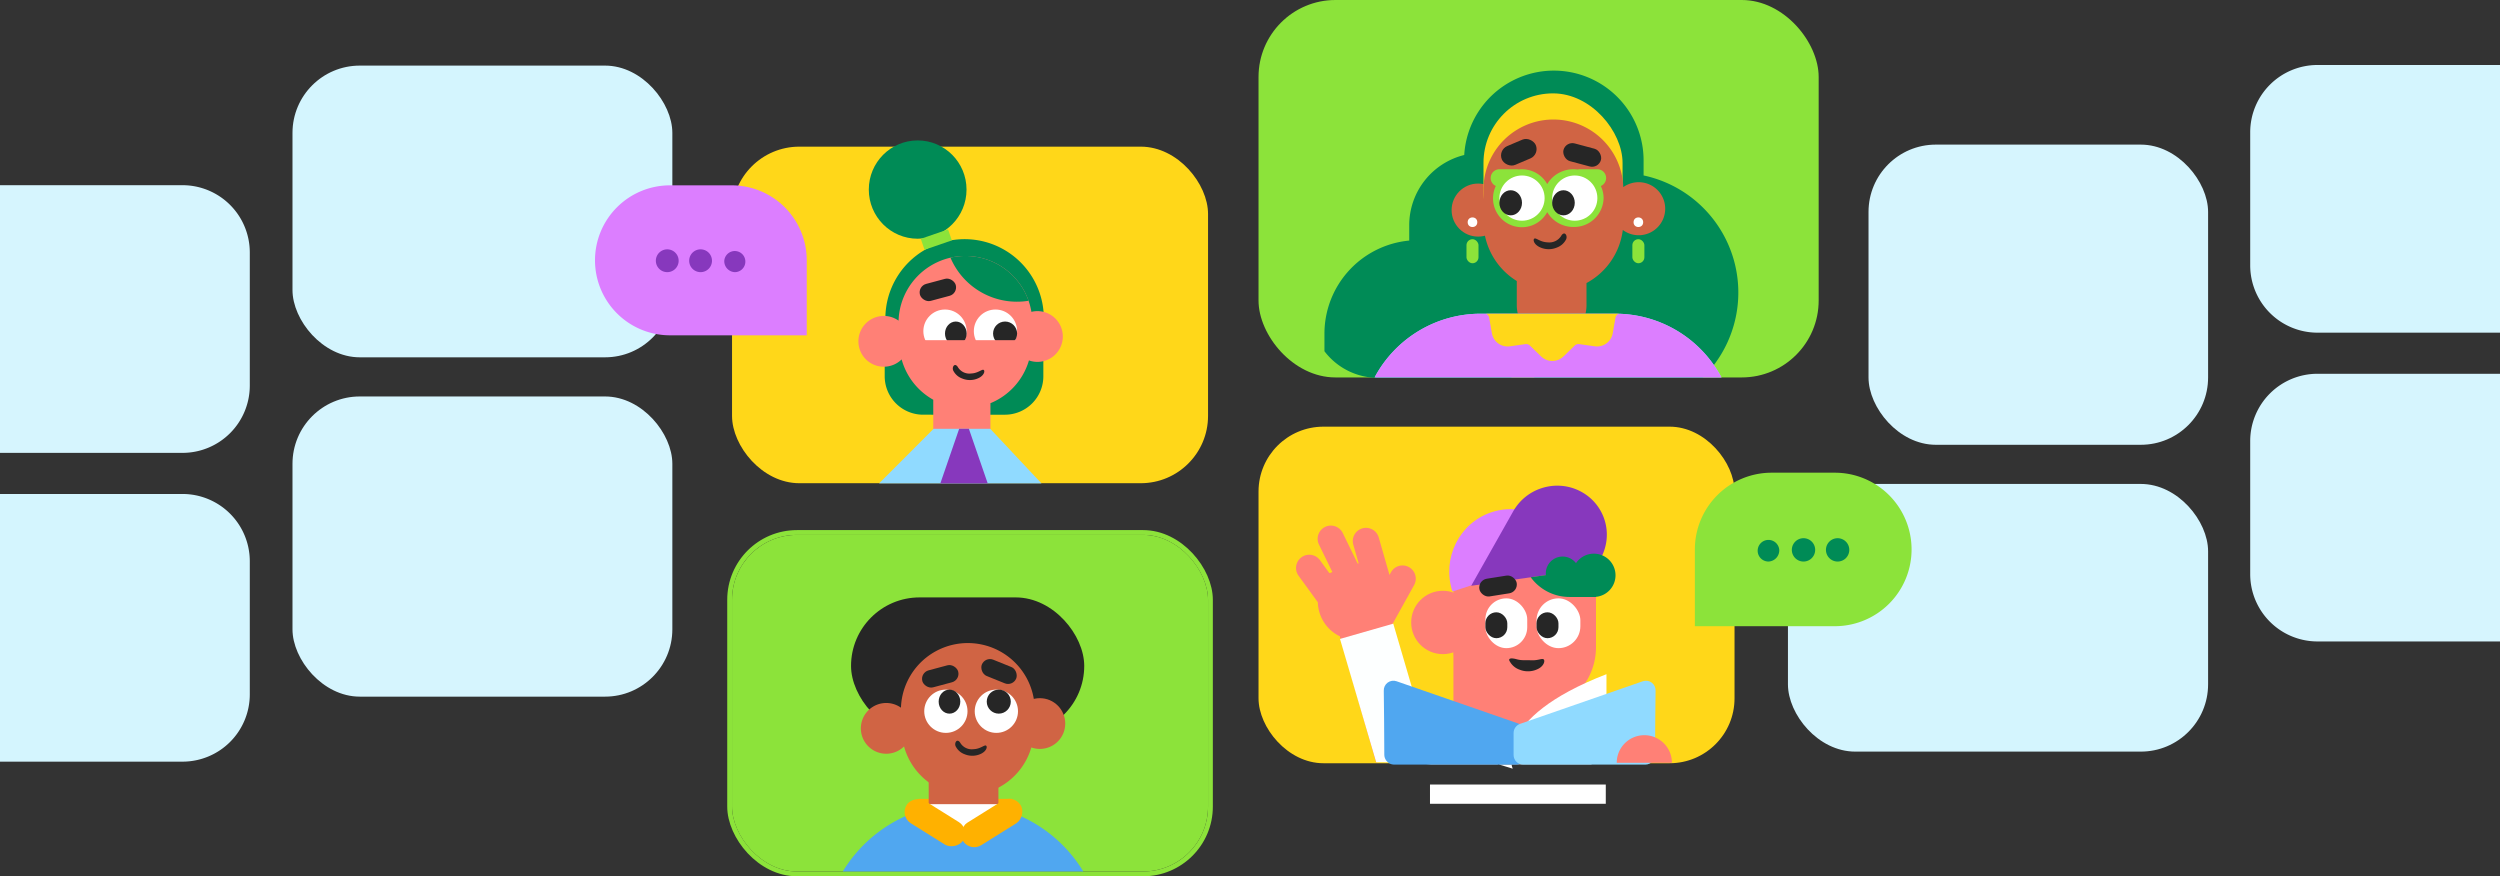 <svg xmlns="http://www.w3.org/2000/svg" width="1039.906" height="364.5" viewBox="0 0 1039.906 364.5">
  <rect x="0" y="0" width="1039.906" height="364.5" fill="#333333" stroke="none"/>
  <g id="Group_1888" data-name="Group 1888" transform="translate(-17 -197.5)">
    <g id="Group_1885" data-name="Group 1885" transform="translate(72 195.004)" style="mix-blend-mode: multiply;isolation: isolate">
      <rect id="Rectangle_17628" data-name="Rectangle 17628" width="141.252" height="124.863" rx="28" transform="translate(722.233 62.65)" fill="#d6f5fe"/>
      <rect id="Rectangle_17627" data-name="Rectangle 17627" width="174.768" height="111.343" rx="28" transform="translate(688.718 203.797)" fill="#d4f5fe"/>
      <path id="Rectangle_17630" data-name="Rectangle 17630" d="M0,0H75.905a28,28,0,0,1,28,28V83.343a28,28,0,0,1-28,28H0a0,0,0,0,1,0,0V0A0,0,0,0,1,0,0Z" transform="translate(-55 207.972)" fill="#d4f5fe"/>
      <path id="Rectangle_17631" data-name="Rectangle 17631" d="M0,0H75.905a28,28,0,0,1,28,28V83.343a28,28,0,0,1-28,28H0a0,0,0,0,1,0,0V0A0,0,0,0,1,0,0Z" transform="translate(-55 79.53)" fill="#d6f5fe"/>
      <rect id="Rectangle_17628-2" data-name="Rectangle 17628" width="158.009" height="124.863" rx="28" transform="translate(66.664 167.411)" fill="#d6f5fe"/>
      <rect id="Rectangle_17627-2" data-name="Rectangle 17627" width="158.009" height="121.343" rx="28" transform="translate(66.664 29.784)" fill="#d4f5fe"/>
      <path id="Rectangle_17806" data-name="Rectangle 17806" d="M0,0H75.905a28,28,0,0,1,28,28V83.343a28,28,0,0,1-28,28H0a0,0,0,0,1,0,0V0A0,0,0,0,1,0,0Z" transform="translate(984.906 140.873) rotate(180)" fill="#d4f5fe"/>
      <path id="Rectangle_17807" data-name="Rectangle 17807" d="M0,0H75.905a28,28,0,0,1,28,28V83.343a28,28,0,0,1-28,28H0a0,0,0,0,1,0,0V0A0,0,0,0,1,0,0Z" transform="translate(984.906 269.314) rotate(180)" fill="#d6f5fe"/>
    </g>
    <g id="Rectangle_17665" data-name="Rectangle 17665" transform="translate(321.5 420)" fill="#8ce33a" stroke="#8ce33a" stroke-linecap="round" stroke-linejoin="round" stroke-width="2">
      <rect width="198" height="140" rx="27" stroke="none"/>
      <rect x="-1" y="-1" width="200" height="142" rx="28" fill="none"/>
    </g>
    <g id="BOY-2" transform="translate(18 108)">
      <rect id="Rectangle_17676" data-name="Rectangle 17676" width="97" height="57" rx="28.5" transform="translate(353 338)" fill="#262626"/>
      <rect id="Rectangle_17715" data-name="Rectangle 17715" width="39" height="8" transform="translate(381 421.801)" fill="#ffb100"/>
      <g id="Group_1887" data-name="Group 1887" transform="translate(-196.92 74.814)">
        <circle id="Ellipse_507" data-name="Ellipse 507" cx="10.557" cy="10.557" r="10.557" transform="translate(617.906 305.102)" fill="#d06444"/>
        <path id="Path_4268" data-name="Path 4268" d="M31.122,86.082v-30.1A27.559,27.559,0,0,1,17.966,39.194a10.556,10.556,0,1,1-1.277-16.117,27.829,27.829,0,0,1,55.642.937v5.319a28.012,28.012,0,0,1-.417,4.825A27.521,27.521,0,0,1,54.908,57.412v28.67Z" transform="translate(553.998 285.985)" fill="#d06444"/>
        <rect id="Rectangle_17600" data-name="Rectangle 17600" width="15.43" height="7.309" rx="3.654" transform="matrix(0.966, -0.259, 0.259, 0.966, 578.633, 294.477)" fill="#262626"/>
        <rect id="Rectangle_17677" data-name="Rectangle 17677" width="15.43" height="7.309" rx="3.654" transform="translate(605.694 287.732) rotate(22)" fill="#262626"/>
        <path id="Path_4047" data-name="Path 4047" d="M584.342,354.049l-22.678,22.7H629.2l-21.29-22.7Z" transform="translate(0.914)" fill="#90daff"/>
        <path id="Path_4259" data-name="Path 4259" d="M14228.411,22573.75l7.827-22.7h4.044l7.827,22.7Z" transform="translate(-13640.342 -22197)" fill="#dcf3f3"/>
        <path id="Path_3691" data-name="Path 3691" d="M9.316,7.931A5.572,5.572,0,0,0,5.462,3.058C2.789,1.916.552,2.833.1,2.216S.727.146,3.118.012A8.322,8.322,0,0,1,9.681,2.73a6.661,6.661,0,0,1,1.95,4.232C11.9,8.658,9.734,10.279,9.316,7.931Z" transform="translate(607.073 326.79) rotate(155)" fill="#262626"/>
        <g id="Group_1824" data-name="Group 1824" transform="translate(235.368 -39.748)">
          <g id="Group_1822" data-name="Group 1822" transform="translate(342 339.285)">
            <circle id="Ellipse_498" data-name="Ellipse 498" cx="9" cy="9" r="9" transform="translate(3 2)" fill="#fff"/>
            <ellipse id="Ellipse_500" data-name="Ellipse 500" cx="4.5" cy="5" rx="4.5" ry="5" transform="translate(9 2)" fill="#262626"/>
          </g>
          <g id="Group_1823" data-name="Group 1823" transform="translate(363.75 339.285)">
            <circle id="Ellipse_498-2" data-name="Ellipse 498" cx="9" cy="9" r="9" transform="translate(2.25 2)" fill="#fff"/>
            <circle id="Ellipse_500-2" data-name="Ellipse 500" cx="5" cy="5" r="5" transform="translate(7.25 2)" fill="#262626"/>
          </g>
        </g>
      </g>
      <path id="Path_4269" data-name="Path 4269" d="M10770.974,22599c.088-.146.178-.291.268-.437a58.524,58.524,0,0,1,99.513,0c.091.146.18.291.269.438Z" transform="translate(-10421.408 -22147)" fill="#50a7f0"/>
      <g id="Group_1857" data-name="Group 1857" transform="translate(380.568 423.846)">
        <path id="Path_4099" data-name="Path 4099" d="M97.943,198.449l14.324,10.412,14.782-10.412H97.943" transform="translate(-93.254 -198.449)" fill="#fff"/>
        <rect id="Rectangle_17678" data-name="Rectangle 17678" width="29" height="14" transform="translate(4.732 -13.846)" fill="#d06444"/>
      </g>
      <rect id="Rectangle_17679" data-name="Rectangle 17679" width="11" height="27.729" rx="5.5" transform="matrix(0.53, -0.848, 0.848, 0.53, 373.19, 429.027)" fill="#ffb100"/>
      <rect id="Rectangle_17680" data-name="Rectangle 17680" width="11" height="28.231" rx="5.5" transform="matrix(-0.53, -0.848, 0.848, -0.53, 402.49, 443.988)" fill="#ffb100"/>
    </g>
    <rect id="Rectangle_17664" data-name="Rectangle 17664" width="198" height="140" rx="27" transform="translate(540.5 374.977)" fill="#ffd719"/>
    <g id="BOY" transform="translate(52 137.566)">
      <g id="Group_1886" data-name="Group 1886" transform="translate(-3 6.883)">
        <path id="Rectangle_17674" data-name="Rectangle 17674" d="M28,0H59.3a0,0,0,0,1,0,0V49.87a27,27,0,0,1-27,27H27a27,27,0,0,1-27-27V28A28,28,0,0,1,28,0Z" transform="translate(572.57 272.434)" fill="#ff8076"/>
        <rect id="Rectangle_17606" data-name="Rectangle 17606" width="73.126" height="8.011" transform="translate(562.819 379.385)" fill="#fff"/>
        <rect id="Rectangle_17675" data-name="Rectangle 17675" width="42.828" height="40.921" transform="translate(572.57 321.561)" fill="#ff8076"/>
        <g id="Group_1826" data-name="Group 1826" transform="translate(585.868 301.943)">
          <g id="Group_1820" data-name="Group 1820" transform="translate(0 0)">
            <rect id="Rectangle_17596" data-name="Rectangle 17596" width="17.401" height="20.716" rx="8.7" transform="translate(0 0)" fill="#fff"/>
            <rect id="Rectangle_17598" data-name="Rectangle 17598" width="9.115" height="10.772" rx="4.557" transform="translate(0 5.8)" fill="#262626"/>
          </g>
          <g id="Group_1821" data-name="Group 1821" transform="translate(21.275 0)">
            <rect id="Rectangle_17596-2" data-name="Rectangle 17596" width="18.229" height="20.716" rx="9.115" transform="translate(0 0)" fill="#fff"/>
            <rect id="Rectangle_17605" data-name="Rectangle 17605" width="9.115" height="10.772" rx="4.557" transform="translate(0 5.8)" fill="#262626"/>
          </g>
        </g>
        <path id="Path_3691-2" data-name="Path 3691" d="M10.135,7.525C8.448,6.044,7.3,5.775,4.806,4.443S.611,3.32.106,2.631.9.164,3.571.013A9.292,9.292,0,0,1,10.9,3.048a7.437,7.437,0,0,1,2.178,4.726C13.374,9.668,11.822,9.006,10.135,7.525Z" transform="matrix(-0.899, 0.438, -0.438, -0.899, 611.265, 329.593)" fill="#262626"/>
        <circle id="Ellipse_539" data-name="Ellipse 539" cx="13.178" cy="13.178" r="13.178" transform="translate(555 298.789)" fill="#ff8076"/>
      </g>
      <g id="CAP" transform="translate(10627.866 23309.424)">
        <path id="Path_4261" data-name="Path 4261" d="M25.794,0c14.246,0,25.8,11.792,25.8,26.338H0c-.007-.09,0,.378,0,0C0,11.792,11.548,0,25.794,0Z" transform="matrix(0.951, -0.309, 0.309, 0.951, -10066.851, -23028.492)" fill="#dc7eff"/>
        <path id="Rectangle_17669" data-name="Rectangle 17669" d="M11,0h0A11,11,0,0,1,22,11v0a0,0,0,0,1,0,0H0a0,0,0,0,1,0,0v0A11,11,0,0,1,11,0Z" transform="translate(-10036 -23030.174)" fill="#003446"/>
        <path id="Path_4716" data-name="Path 4716" d="M128.324-823.724,76.98-832.639l26.2-24.062a20.922,20.922,0,0,1,14.193-5.507,21.024,21.024,0,0,1,8.167,1.636,20.669,20.669,0,0,1,7.063,4.884,20.322,20.322,0,0,1,4.328,6.929A20.147,20.147,0,0,1,138.19-841a20.172,20.172,0,0,1-1.795,7.663,20.383,20.383,0,0,1-4.813,6.626l-3.257,2.991Z" transform="translate(-9866.814 -22190.15) rotate(-18)" fill="#8738bd"/>
        <path id="Path_4717" data-name="Path 4717" d="M8471.28-3152.975h-11a20.056,20.056,0,0,1-9.2-2.234,20.166,20.166,0,0,1-6.95-5.963l6.315-.9c-.023-.235-.036-.474-.036-.715a7,7,0,0,1,7-7,6.987,6.987,0,0,1,5.555,2.741,8.993,8.993,0,0,1,7.445-3.941,9,9,0,0,1,9,9,9,9,0,0,1-8.133,8.958v.056Z" transform="translate(-18470.281 -19848.199)" fill="#008b56"/>
      </g>
      <rect id="Rectangle_17600-2" data-name="Rectangle 17600" width="15.744" height="7.458" rx="3.729" transform="translate(579.766 301.242) rotate(-9)" fill="#262626"/>
      <g id="Group_1836" data-name="Group 1836" transform="translate(505.551 284.452) rotate(-16)">
        <rect id="Rectangle_17621" data-name="Rectangle 17621" width="22" height="81" transform="translate(5.128 16.818)" fill="#ff9021"/>
        <g id="Group_1835" data-name="Group 1835">
          <path id="Path_4257" data-name="Path 4257" d="M11294.061,22263.15v-48.75c0-.082-.006-.166-.006-.25v-5.531a16.146,16.146,0,0,1-4.967-16.193l-4.666-12.816a5.5,5.5,0,0,1,10.343-3.76l2.294,6.3h.931c.121-.055.244-.107.367-.156l-2.2-12.482a5.5,5.5,0,0,1,10.834-1.912l2.447,13.869c.146.045.285.088.431.139v-8.129a5.5,5.5,0,1,1,11,0v16.242l.905-.906a5.5,5.5,0,0,1,7.777,7.783l-13.487,13.479v53.072Z" transform="translate(-11288.93 -22165.332)" fill="#ff8076"/>
          <path id="Path_4267" data-name="Path 4267" d="M10205.648,22293.512l-.336-53.465h23.053l.336,60.188Z" transform="translate(-10200.5 -22195.752)" fill="#fdffff"/>
        </g>
      </g>
      <g id="Group_1834" data-name="Group 1834" transform="translate(513.535 187.904)">
        <path id="Path_4053" data-name="Path 4053" d="M19891.77,20576.42l24.891-1.645,11.242,3.447c-.02-.049-9.2-20.689,39-39.312v35.18l-6.422,2.33Z" transform="translate(-19847.209 -20386.449)" fill="#fff"/>
        <path id="Path_3745" data-name="Path 3745" d="M19950.4,20574.791c-.037,0,0-2.227,0-2.227v-7.691l54.035-18.492v28.41Z" transform="translate(-19868.994 -20385.471)" fill="#90daff"/>
        <g id="Intersection_90" data-name="Intersection 90" transform="translate(-18583.5 -19901.023)" fill="#50a7f0" stroke-linejoin="round">
          <path d="M 18667.629 20089.111 L 18665.629 20089.111 L 18614.982 20089.111 L 18614.871 20089.111 L 18613.91 20089.111 L 18613.309 20088.361 C 18613.223 20088.252 18613.156 20088.154 18613.109 20088.082 L 18612.785 20087.584 L 18612.785 20086.99 C 18612.785 20081.35 18612.611 20061.293 18612.564 20060.299 L 18612.428 20057.35 L 18615.219 20058.318 L 18666.285 20076.047 L 18667.629 20076.514 L 18667.629 20077.936 L 18667.629 20087.111 L 18667.629 20089.111 Z" stroke="none"/>
          <path d="M 18665.629 20087.111 L 18665.629 20077.936 L 18614.562 20060.207 C 18614.613 20061.301 18614.785 20081.656 18614.785 20086.99 C 18614.814 20087.035 18614.84 20087.072 18614.871 20087.111 C 18614.91 20087.111 18614.951 20087.111 18614.982 20087.111 L 18665.629 20087.111 M 18665.629 20091.111 L 18614.871 20091.111 C 18613.656 20091.111 18612.506 20090.559 18611.748 20089.609 C 18611.605 20089.432 18611.5 20089.277 18611.436 20089.176 C 18611.012 20088.525 18610.785 20087.766 18610.785 20086.99 C 18610.785 20081.562 18610.613 20061.557 18610.566 20060.389 C 18610.506 20059.064 18611.107 20057.795 18612.168 20057.002 C 18613.232 20056.207 18614.623 20055.994 18615.875 20056.428 L 18666.941 20074.156 C 18668.551 20074.715 18669.629 20076.232 18669.629 20077.936 L 18669.629 20087.111 C 18669.629 20089.32 18667.838 20091.111 18665.629 20091.111 Z" stroke="none" fill="#50a7f0"/>
        </g>
        <g id="Intersection_91" data-name="Intersection 91" transform="translate(-18583.5 -19901.023)" fill="#90daff" stroke-linejoin="round">
          <path d="M 18720.408 20089.111 L 18719.322 20089.111 L 18719.211 20089.111 L 18668.564 20089.111 L 18666.564 20089.111 L 18666.564 20087.111 L 18666.564 20077.936 L 18666.564 20076.514 L 18667.908 20076.047 L 18718.973 20058.318 L 18721.764 20057.35 L 18721.627 20060.299 C 18721.582 20061.283 18721.408 20081.34 18721.408 20086.99 L 18721.408 20087.617 L 18721.051 20088.133 C 18721.027 20088.164 18721.006 20088.193 18720.986 20088.223 L 18720.984 20088.225 L 18720.408 20089.111 Z" stroke="none"/>
          <path d="M 18719.322 20087.111 C 18719.348 20087.072 18719.377 20087.035 18719.408 20086.99 C 18719.408 20081.656 18719.578 20061.301 18719.629 20060.207 L 18668.564 20077.936 L 18668.564 20087.111 L 18719.211 20087.111 C 18719.242 20087.111 18719.281 20087.111 18719.322 20087.111 M 18719.322 20091.111 L 18668.564 20091.111 C 18666.355 20091.111 18664.564 20089.32 18664.564 20087.111 L 18664.564 20077.936 C 18664.564 20076.232 18665.643 20074.715 18667.252 20074.156 L 18718.316 20056.428 C 18719.568 20055.994 18720.959 20056.207 18722.023 20057.002 C 18723.084 20057.795 18723.684 20059.062 18723.625 20060.387 C 18723.58 20061.529 18723.408 20081.549 18723.408 20086.99 C 18723.408 20087.807 18723.158 20088.604 18722.691 20089.273 C 18722.666 20089.311 18722.641 20089.346 18722.617 20089.381 C 18721.871 20090.463 18720.641 20091.111 18719.322 20091.111 Z" stroke="none" fill="#90daff"/>
        </g>
        <path id="Path_4266" data-name="Path 4266" d="M11.479,0A11.479,11.479,0,0,1,22.957,11.479H0A11.479,11.479,0,0,1,11.479,0Z" transform="translate(123.965 177.842)" fill="#ff8076"/>
      </g>
    </g>
    <g id="Group_1816" data-name="Group 1816" transform="translate(722 394.508)">
      <path id="Rectangle_17540" data-name="Rectangle 17540" d="M31.925,0H58.216A31.925,31.925,0,0,1,90.141,31.925v0A31.925,31.925,0,0,1,58.216,63.85H0a0,0,0,0,1,0,0V31.925A31.925,31.925,0,0,1,31.925,0Z" transform="translate(0 -0.385)" fill="#8ce33a"/>
      <path id="Path_4026" data-name="Path 4026" d="M20031.965,18772.855a4.5,4.5,0,1,0-4.482,4.855A4.681,4.681,0,0,0,20031.965,18772.855Zm14.938,0a4.855,4.855,0,1,0-4.855,4.855A4.858,4.858,0,0,0,20046.9,18772.855Zm14.189,0a4.854,4.854,0,1,0-4.854,4.855A4.854,4.854,0,0,0,20061.092,18772.855Z" transform="translate(-19996.857 -18741.135)" fill="#008b56"/>
    </g>
    <rect id="Rectangle_17466" data-name="Rectangle 17466" width="198" height="140" rx="28" transform="translate(321.5 258.5)" fill="#ffd719"/>
    <g id="Group_1829" data-name="Group 1829" transform="translate(-179.92 21.814)">
      <path id="Path_4254" data-name="Path 4254" d="M12030.921,22618.385a16,16,0,0,1-16-16v-12a15.95,15.95,0,0,1,1.063-5.744,24.2,24.2,0,0,1-.779-6.437v-.062a32.955,32.955,0,0,1,65.909,0v.063a23.2,23.2,0,0,1-1,7.162,15.971,15.971,0,0,1,.8,5.02v12a16,16,0,0,1-16,16Z" transform="translate(-11450 -22270.199)" fill="#008b56"/>
      <path id="Path_4587" data-name="Path 4587" d="M19335.039,20344.082v-30.1a27.557,27.557,0,0,1-13.152-16.781,10.563,10.563,0,1,1-1.281-16.119,27.831,27.831,0,0,1,55.264-3.66,10.556,10.556,0,1,1-1.031,20.2,27.589,27.589,0,0,1-16.012,17.795v28.668Z" transform="translate(-18749.92 -19972.016)" fill="#ff8076"/>
      <path id="Path_4255" data-name="Path 4255" d="M14241.2,22586.865a27.878,27.878,0,0,1,32.494,17.93,30.048,30.048,0,0,1-32.494-17.93Z" transform="translate(-13648.92 -22304)" fill="#008b56"/>
      <ellipse id="Ellipse_505" data-name="Ellipse 505" cx="20.325" cy="20.444" rx="20.325" ry="20.444" transform="translate(558.308 234.098)" fill="#008b56"/>
      <rect id="Rectangle_17600-3" data-name="Rectangle 17600" width="15.43" height="7.309" rx="3.654" transform="matrix(0.966, -0.259, 0.259, 0.966, 578.633, 294.725)" fill="#262626"/>
      <path id="Path_4047-2" data-name="Path 4047" d="M584.342,354.049l-22.678,22.7H629.2l-21.29-22.7Z" transform="translate(0.914)" fill="#90daff"/>
      <path id="Path_4259-2" data-name="Path 4259" d="M14228.411,22573.75l7.827-22.7h4.044l7.827,22.7Z" transform="translate(-13640.342 -22197)" fill="#8738bd"/>
      <path id="Path_3691-3" data-name="Path 3691" d="M9.316,7.931A5.572,5.572,0,0,0,5.462,3.058C2.789,1.916.552,2.833.1,2.216S.727.146,3.118.012A8.322,8.322,0,0,1,9.681,2.73a6.661,6.661,0,0,1,1.95,4.232C11.9,8.658,9.734,10.279,9.316,7.931Z" transform="translate(607.073 331.508) rotate(155)" fill="#262626"/>
      <rect id="Rectangle_17608" data-name="Rectangle 17608" width="12" height="4.827" transform="matrix(0.946, -0.326, 0.326, 0.946, 579.925, 275.022)" fill="#8ce33a"/>
      <g id="Group_1824-2" data-name="Group 1824" transform="translate(236 -36.852)">
        <g id="Group_1822-2" data-name="Group 1822" transform="translate(342 339.285)">
          <circle id="Ellipse_498-3" data-name="Ellipse 498" cx="9" cy="9" r="9" transform="translate(3 2)" fill="#fff"/>
          <ellipse id="Ellipse_500-3" data-name="Ellipse 500" cx="4.5" cy="5" rx="4.5" ry="5" transform="translate(12 7)" fill="#262626"/>
        </g>
        <g id="Group_1823-2" data-name="Group 1823" transform="translate(363.75 339.285)">
          <circle id="Ellipse_498-4" data-name="Ellipse 498" cx="9" cy="9" r="9" transform="translate(2.25 2)" fill="#fff"/>
          <circle id="Ellipse_500-4" data-name="Ellipse 500" cx="5" cy="5" r="5" transform="translate(10.25 7)" fill="#262626"/>
        </g>
      </g>
      <rect id="Rectangle_17663" data-name="Rectangle 17663" width="52" height="8" transform="translate(572.92 317.186)" fill="#ff8076"/>
    </g>
    <g id="Group_1817" data-name="Group 1817" transform="translate(264.5 274.592)">
      <path id="Rectangle_17540-2" data-name="Rectangle 17540" d="M31.192,0H56.88A31.192,31.192,0,0,1,88.072,31.192V62.385a0,0,0,0,1,0,0H31.192A31.192,31.192,0,0,1,0,31.192v0A31.192,31.192,0,0,1,31.192,0Z" fill="#dc7eff"/>
      <path id="Path_4026-2" data-name="Path 4026" d="M20051.459,18772.744a4.393,4.393,0,1,1,4.379,4.742A4.573,4.573,0,0,1,20051.459,18772.744Zm-14.6,0a4.744,4.744,0,1,1,4.744,4.742A4.746,4.746,0,0,1,20036.863,18772.744Zm-13.863,0a4.743,4.743,0,1,1,4.742,4.742A4.743,4.743,0,0,1,20023,18772.744Z" transform="translate(-19997.688 -18741.373)" fill="#8738bd"/>
    </g>
    <rect id="Rectangle_17506" data-name="Rectangle 17506" width="233" height="157" rx="32" transform="translate(540.5 197.5)" fill="#8ce33a"/>
    <g id="Group_1830" data-name="Group 1830" transform="translate(618.924 205.697)">
      <path id="Path_4252" data-name="Path 4252" d="M87.439,120.782A49.99,49.99,0,0,1,79.1,109.961q-.662.343-1.342.652v10.168H22.275a27.956,27.956,0,0,1-22.3-11.061V102.41A38.9,38.9,0,0,1,35.24,63.688V57.3A30.082,30.082,0,0,1,58.119,28.094a37.337,37.337,0,0,1,74.607,2.24V36.6a49.79,49.79,0,0,1,24.543,84.181Z" transform="translate(-50.979 28.184)" fill="#008b56"/>
      <ellipse id="Ellipse_507-2" data-name="Ellipse 507" cx="11.033" cy="11.033" rx="11.033" ry="11.033" transform="translate(1.89 68.156)" fill="#d06444"/>
      <path id="Path_4047-3" data-name="Path 4047" d="M616.447,347.049l27.7,25.107H561.664l26-25.107Z" transform="translate(-558.312 -224.122)" fill="#fff"/>
      <g id="Group_1832" data-name="Group 1832" transform="translate(0 -7.659)">
        <rect id="Rectangle_17612" data-name="Rectangle 17612" width="57.848" height="70" rx="28.924" transform="translate(15.152 38.303)" fill="#ffd719"/>
        <path id="Path_4258" data-name="Path 4258" d="M17.439,65.842a11.032,11.032,0,1,1,.2-17.82,29.1,29.1,0,0,1,15.1-22.082V16.678a14.5,14.5,0,0,1,29,0V26.786A29.065,29.065,0,0,1,75.587,51.565v13.3a29.082,29.082,0,0,1-58.148.979Z" transform="translate(90.739 143.139) rotate(180)" fill="#d06444"/>
        <rect id="Rectangle_17600-4" data-name="Rectangle 17600" width="16.125" height="7.638" rx="3.819" transform="matrix(-0.966, -0.259, 0.259, -0.966, 63.02, 69.691)" fill="#262626"/>
        <rect id="Rectangle_17601" data-name="Rectangle 17601" width="15.32" height="8.487" rx="4.243" transform="matrix(-0.921, 0.391, -0.391, -0.921, 38.557, 63.705)" fill="#262626"/>
        <g id="Group_1824-3" data-name="Group 1824" transform="translate(18.635 70.369)">
          <g id="Group_1822-3" data-name="Group 1822" transform="translate(21.944)">
            <path id="Path_4664" data-name="Path 4664" d="M18550.01,20094.2a11.5,11.5,0,1,1-20.662-10.064,3.136,3.136,0,0,1,.785-6.17h7.32a3.242,3.242,0,0,1,.707.082,12.3,12.3,0,0,1,1.377-.082,11.491,11.491,0,0,1,10.473,6.758,12.058,12.058,0,0,1,10.957-6.758,12.5,12.5,0,0,1,1.74.121,3.094,3.094,0,0,1,.863-.121h7.32a3.133,3.133,0,0,1,.73,6.18,11.126,11.126,0,0,1,1.357,5.318,11.768,11.768,0,0,1-12.012,11.5A12.063,12.063,0,0,1,18550.01,20094.2Z" transform="translate(-18548.945 -20077.961)" fill="#8ce33a" stroke="#8ce33a" stroke-width="1"/>
            <ellipse id="Ellipse_498-5" data-name="Ellipse 498" cx="9.405" cy="9.405" rx="9.405" ry="9.405" transform="translate(3.134 2.09)" fill="#fff"/>
            <ellipse id="Ellipse_500-5" data-name="Ellipse 500" cx="4.703" cy="5.225" rx="4.703" ry="5.225" transform="translate(3.134 8.226)" fill="#262626"/>
          </g>
          <g id="Group_1823-3" data-name="Group 1823" transform="translate(0)">
            <ellipse id="Ellipse_498-6" data-name="Ellipse 498" cx="9.405" cy="9.405" rx="9.405" ry="9.405" transform="translate(3.132 2.09)" fill="#fff"/>
            <ellipse id="Ellipse_515" data-name="Ellipse 515" cx="4.703" cy="5.225" rx="4.703" ry="5.225" transform="translate(3.132 8.225)" fill="#262626"/>
          </g>
        </g>
        <g id="Group_1831" data-name="Group 1831" transform="translate(7.151 89.932)">
          <circle id="Ellipse_514" data-name="Ellipse 514" cx="2" cy="2" r="2" transform="translate(1.425 -0.032)" fill="#fff"/>
          <rect id="Rectangle_17618" data-name="Rectangle 17618" width="5" height="10" rx="2.5" transform="translate(0.925 9.029)" fill="#8ce33a"/>
        </g>
        <g id="Group_1833" data-name="Group 1833" transform="translate(76.151 89.932)">
          <circle id="Ellipse_514-2" data-name="Ellipse 514" cx="2" cy="2" r="2" transform="translate(1.425 -0.032)" fill="#fff"/>
          <rect id="Rectangle_17619" data-name="Rectangle 17619" width="5" height="10" rx="2.5" transform="translate(0.925 9.029)" fill="#8ce33a"/>
        </g>
        <path id="Path_3691-4" data-name="Path 3691" d="M9.736,1.227A5.823,5.823,0,0,1,5.708,6.319C2.915,7.513.577,6.555.1,7.2S.76,9.362,3.258,9.5a8.7,8.7,0,0,0,6.859-2.84A6.961,6.961,0,0,0,12.155,2.24C12.433.467,10.173-1.226,9.736,1.227Z" transform="translate(39.298 92.129) rotate(25)" fill="#262626"/>
      </g>
      <path id="Intersection_63" data-name="Intersection 63" d="M13454,22501.3c-.544,0-1.085-.016-1.62-.047a50,50,0,0,1,44.123-26.455h56a49.993,49.993,0,0,1,44.144,26.5Z" transform="translate(-13482.5 -22352.502)" fill="#90daff"/>
      <path id="Path_4249" data-name="Path 4249" d="M13519.523,22366.949a6.931,6.931,0,0,1,.038-.717H13532q.62,0,1.234.016a6.871,6.871,0,1,1-13.713.7Zm-13.744,0a6.931,6.931,0,0,1,.038-.717h13.665a6.2,6.2,0,0,1,.041.717,6.872,6.872,0,0,1-13.744,0Zm-13.749.215a6.875,6.875,0,0,1-13.744-.215,6.931,6.931,0,0,1,.038-.717H13492c.017.168.029.336.033.508.008-.172.019-.34.036-.508h13.676c.023.236.037.473.037.717a6.878,6.878,0,0,1-13.749.215Z" transform="translate(-13462 -22243.932)" fill="#008658"/>
      <path id="Path_4250" data-name="Path 4250" d="M13454,22501.3c-.544,0-1.085-.016-1.62-.047a50,50,0,0,1,44.123-26.455h56a49.993,49.993,0,0,1,44.144,26.5Z" transform="translate(-13482.5 -22352.502)" fill="#dc7eff"/>
      <path id="Path_4256" data-name="Path 4256" d="M11307.262,22435.943l-4.67-4.523a2.248,2.248,0,0,0-1.888-.607l-6.437.906a6.641,6.641,0,0,1-7.5-5.453l-1.127-6.4a2.249,2.249,0,0,0-1.16-1.605l-.181-.1h53.828c.451,0,.9.006,1.352.018l-.146.078a2.24,2.24,0,0,0-1.166,1.605l-1.127,6.4a6.642,6.642,0,0,1-6.545,5.521,6.807,6.807,0,0,1-.958-.068l-6.437-.906a2.248,2.248,0,0,0-1.888.607l-4.669,4.523a6.651,6.651,0,0,1-9.277,0Z" transform="translate(-11268.122 -22295.865)" fill="#ffd719"/>
    </g>
  </g>
</svg>

